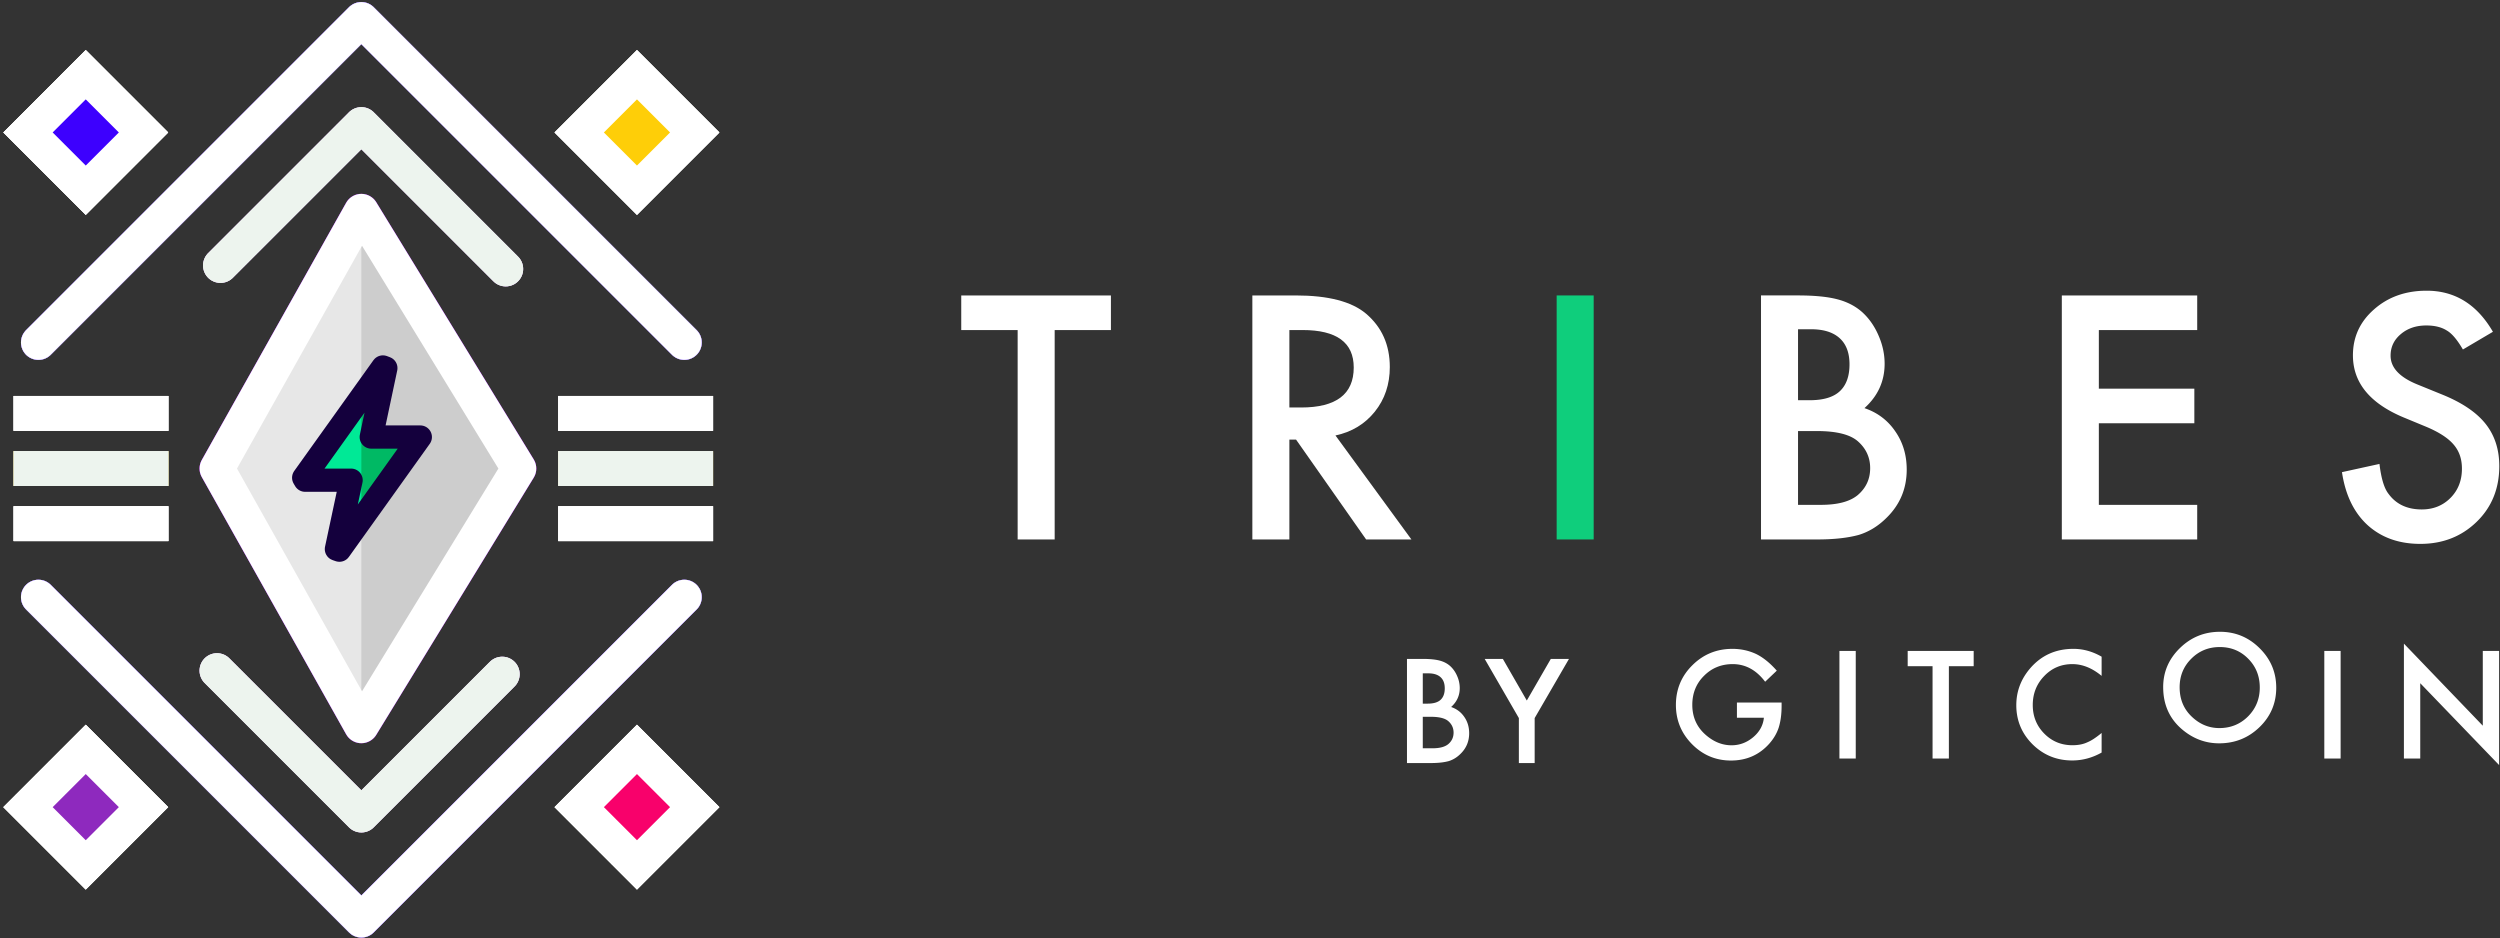 <svg width="645" height="242" fill="none" xmlns="http://www.w3.org/2000/svg"><rect width="100%" height="100%" fill="#333333" stroke="none"/><path fill-rule="evenodd" clip-rule="evenodd" d="M272.105 85.152v54.03h-9.552v-54.03H248v-8.93h38.617v8.93h-14.512zm60.554 19.982h3.033c9.048 0 13.571-3.439 13.571-10.317 0-6.443-4.4-9.666-13.202-9.666h-3.402v19.983zm11.889 7.217l19.598 26.83H352.46l-18.081-25.769h-1.72v25.769h-9.552V76.224H334.3c8.362 0 14.402 1.563 18.121 4.689 4.098 3.48 6.148 8.072 6.148 13.782 0 4.457-1.285 8.29-3.852 11.498-2.57 3.21-5.959 5.259-10.169 6.158z" fill="#fff"/><path fill-rule="evenodd" clip-rule="evenodd" d="M401.617 139.179h9.552V76.223h-9.552v62.956z" fill="#0FCE7C"/><path fill-rule="evenodd" clip-rule="evenodd" d="M463.892 130.251h5.902c4.32 0 7.489-.842 9.511-2.527 2.132-1.823 3.199-4.132 3.199-6.935 0-2.716-1.023-4.999-3.074-6.847-1.996-1.823-5.564-2.731-10.701-2.731h-4.837v19.04zm0-26.993h2.992c3.552 0 6.155-.781 7.811-2.344 1.654-1.563 2.478-3.867 2.478-6.911 0-2.963-.847-5.214-2.542-6.749-1.694-1.537-4.154-2.306-7.379-2.306h-3.36v18.31zm-9.552 35.923v-62.96h9.511c4.236 0 7.612.327 10.125.981 2.544.652 4.687 1.754 6.437 3.302 1.777 1.606 3.184 3.604 4.223 5.997 1.065 2.418 1.597 4.864 1.597 7.336 0 4.516-1.735 8.334-5.205 11.458 3.363 1.145 6.012 3.141 7.954 5.997 1.969 2.826 2.951 6.114 2.951 9.867 0 4.918-1.75 9.077-5.246 12.475-2.107 2.093-4.469 3.549-7.093 4.363-2.869.792-6.465 1.184-10.783 1.184H454.34zm112.538-54.029h-25.377v15.128h24.638v8.93h-24.638v21.042h25.377v8.93h-34.929v-62.96h34.929v8.93zm76.296.45l-7.747 4.567c-1.452-2.5-2.831-4.132-4.144-4.893-1.367-.87-3.128-1.305-5.288-1.305-2.652 0-4.85.748-6.601 2.242-1.748 1.469-2.623 3.317-2.623 5.547 0 3.072 2.295 5.547 6.887 7.42l6.314 2.569c5.14 2.067 8.897 4.589 11.275 7.562 2.378 2.979 3.568 6.629 3.568 10.949 0 5.791-1.943 10.577-5.823 14.354-3.908 3.806-8.761 5.707-14.553 5.707-5.495 0-10.033-1.616-13.612-4.851-3.527-3.236-5.725-7.79-6.6-13.657l9.674-2.121c.438 3.696 1.203 6.252 2.296 7.662 1.968 2.722 4.838 4.081 8.61 4.081 2.98 0 5.452-.995 7.42-2.978s2.951-4.501 2.951-7.543c0-1.222-.169-2.344-.512-3.365a8.521 8.521 0 00-1.599-2.813c-.722-.858-1.659-1.657-2.808-2.406-1.147-.748-2.513-1.461-4.098-2.14l-6.109-2.528c-8.664-3.643-12.997-8.97-12.997-15.984 0-4.732 1.817-8.685 5.454-11.864 3.632-3.21 8.157-4.814 13.568-4.814 7.297 0 12.997 3.536 17.097 10.602zm-195.05 95.642h11.527v.916c0 2.088-.245 3.931-.739 5.537-.481 1.487-1.295 2.876-2.439 4.172-2.591 2.897-5.887 4.348-9.888 4.348-3.9 0-7.246-1.4-10.028-4.205-2.784-2.816-4.174-6.194-4.174-10.137 0-4.027 1.413-7.443 4.246-10.246 2.831-2.818 6.276-4.225 10.338-4.225 2.18 0 4.215.443 6.109 1.323 1.807.886 3.583 2.319 5.332 4.302l-3.003 2.859c-2.288-3.032-5.078-4.549-8.367-4.549-2.951 0-5.426 1.016-7.427 3.04-1.999 1.99-3 4.48-3 7.476 0 3.093 1.113 5.638 3.343 7.639 2.086 1.861 4.343 2.787 6.777 2.787 2.073 0 3.934-.694 5.585-2.079 1.651-1.398 2.572-3.07 2.764-5.02h-6.956v-3.938zm26.446 14.452h4.213v-27.752h-4.213v27.752zm28.24-23.816v23.816h-4.211V171.88h-6.416v-3.936h17.025v3.936h-6.398zm39.407-2.454v4.951c-2.434-2.024-4.953-3.037-7.553-3.037-2.87 0-5.286 1.026-7.249 3.075-1.976 2.037-2.964 4.529-2.964 7.477 0 2.912.988 5.368 2.964 7.369 1.976 2.001 4.397 3.004 7.266 3.004 1.482 0 2.739-.242 3.776-.723.578-.237 1.18-.56 1.799-.968a21.238 21.238 0 001.961-1.473v5.06c-2.409 1.359-4.94 2.039-7.589 2.039-3.988 0-7.395-1.382-10.213-4.152-2.807-2.792-4.21-6.16-4.21-10.1 0-3.536 1.175-6.688 3.524-9.457 2.893-3.391 6.632-5.086 11.224-5.086 2.506 0 4.927.674 7.264 2.021zm20.128 7.89c0 3.065 1.036 5.585 3.11 7.563 2.06 1.975 4.438 2.963 7.138 2.963 2.925 0 5.398-1.008 7.41-3.019 2.011-2.034 3.017-4.513 3.017-7.436 0-2.955-.995-5.432-2.982-7.435-1.975-2.011-4.422-3.014-7.338-3.014-2.902 0-5.354 1.003-7.355 3.014-1.999 1.991-3 4.444-3 7.364zm-4.246-.046c0-3.905 1.438-7.26 4.317-10.065 2.867-2.802 6.315-4.205 10.338-4.205 3.978 0 7.387 1.415 10.23 4.243 2.857 2.826 4.282 6.224 4.282 10.19 0 3.992-1.433 7.375-4.299 10.157-2.88 2.792-6.356 4.187-10.43 4.187-3.602 0-6.837-1.239-9.703-3.719-3.156-2.744-4.735-6.341-4.735-10.788zm41.571 18.426h4.21v-27.752h-4.21v27.752zm20.538.001v-29.641l20.35 21.174v-19.285h4.211v29.442l-20.348-21.12v19.43h-4.213zm-253.131-2.64h2.519c1.845 0 3.197-.362 4.059-1.079.911-.777 1.367-1.762 1.367-2.958 0-1.161-.438-2.136-1.313-2.923-.852-.779-2.373-1.166-4.566-1.166h-2.066v8.126zm0-11.519h1.277c1.516 0 2.626-.333 3.333-1.003.706-.667 1.059-1.647 1.059-2.947 0-1.266-.36-2.225-1.085-2.879-.724-.657-1.773-.986-3.148-.986h-1.436v7.815zM363 196.868v-26.869h4.059c1.81 0 3.248.14 4.323.418 1.083.28 1.999.748 2.747 1.41.757.685 1.359 1.537 1.801 2.558a7.68 7.68 0 01.684 3.134c0 1.924-.742 3.553-2.224 4.887 1.436.489 2.567 1.342 3.396 2.559.84 1.206 1.259 2.611 1.259 4.212 0 2.101-.747 3.875-2.239 5.323-.899.894-1.907 1.515-3.028 1.864-1.223.336-2.757.504-4.602.504H363zm28.866-11.607L383.049 170h4.689l6.176 10.738L400.108 170h4.689l-8.854 15.261v11.608h-4.077v-11.608z" fill="#fff"/><path fill-rule="evenodd" clip-rule="evenodd" d="M37.022 208.242l-14.899 14.899-14.898-14.899 14.898-14.898 14.899 14.898z" fill="#8E29BE"/><path clip-rule="evenodd" d="M37.022 208.242l-14.899 14.899-14.898-14.899 14.898-14.898 14.899 14.898z" stroke="#fff" stroke-width="9"/><path fill-rule="evenodd" clip-rule="evenodd" d="M179.235 208.242l-14.899 14.899-14.898-14.899 14.898-14.898 14.899 14.898z" fill="#F8016B"/><path clip-rule="evenodd" d="M179.235 208.242l-14.899 14.899-14.898-14.899 14.898-14.898 14.899 14.898z" stroke="#fff" stroke-width="9"/><path fill-rule="evenodd" clip-rule="evenodd" d="M133.862 120.883L93.23 187.249l-37.247-66.366L93.23 54.516l40.632 66.367z" fill="#E7E7E7"/><path fill-rule="evenodd" clip-rule="evenodd" d="M133.862 120.883L93.23 187.249V54.517l40.632 66.366z" fill="#CDCDCD"/><path clip-rule="evenodd" d="M133.862 120.883L93.23 187.249l-37.247-66.366L93.23 54.516l40.632 66.367z" stroke="#FF006F" stroke-width="9" stroke-linecap="round" stroke-linejoin="round"/><path fill-rule="evenodd" clip-rule="evenodd" d="M86.116 141.671l3.789-17.78H78.046l-.374-.636 20.437-28.576.76.287-3.766 17.79h12.659l-20.87 29.185-.776-.27z" fill="#00E996"/><path fill-rule="evenodd" clip-rule="evenodd" d="M107.762 112.756c-4.991 6.983-9.792 14.025-14.532 20.655v-31.902c1.625-2.276 3.257-4.552 4.882-6.827.25.094.501.19.759.284-1.233 5.817-2.465 11.641-3.766 17.79h12.657z" fill="#00B964"/><path clip-rule="evenodd" d="M86.794 141.671l3.789-17.78H78.724l-.374-.636 20.437-28.576.76.287-3.766 17.79h12.659l-20.87 29.185-.776-.27z" stroke="#14003D" stroke-width="6" stroke-linecap="round" stroke-linejoin="round"/><path d="M176.551 154.066l-83.32 83.321-83.322-83.321" stroke="#fff" stroke-width="9" stroke-linecap="round" stroke-linejoin="round"/><path d="M129.572 173.931l-36.343 36.343-37.247-37.247" stroke="#8E29BE" stroke-width="9" stroke-linecap="round" stroke-linejoin="round"/><path fill-rule="evenodd" clip-rule="evenodd" d="M149.438 34.176l14.898-14.899 14.899 14.899-14.899 14.898-14.898-14.898z" fill="#FECE08"/><path clip-rule="evenodd" d="M149.438 34.176l14.898-14.899 14.899 14.899-14.899 14.898-14.898-14.898z" stroke="#fff" stroke-width="9"/><path fill-rule="evenodd" clip-rule="evenodd" d="M7.225 34.176l14.898-14.899 14.899 14.899-14.899 14.898L7.225 34.176z" fill="#3D00FE"/><path clip-rule="evenodd" d="M7.225 34.176l14.898-14.899 14.899 14.899-14.899 14.898L7.225 34.176z" stroke="#fff" stroke-width="9"/><path d="M9.91 88.353L93.23 5.03l83.321 83.322" stroke="#fff" stroke-width="9" stroke-linecap="round" stroke-linejoin="round"/><path d="M56.887 68.487L93.23 32.144l37.247 37.247" stroke="#8E29BE" stroke-width="9" stroke-linecap="round" stroke-linejoin="round"/><path d="M3.5 106.661h39.955" stroke="#fff" stroke-width="9"/><path d="M3.5 120.883h39.955" stroke="#FFCF00" stroke-width="9"/><path d="M3.5 135.104h39.955m100.566-28.443h39.955" stroke="#fff" stroke-width="9"/><path d="M144.021 120.883h39.955" stroke="#FFCF00" stroke-width="9"/><path d="M144.021 135.104h39.955" stroke="#fff" stroke-width="9"/><path fill-rule="evenodd" clip-rule="evenodd" d="M37.022 208.242l-14.899 14.899-14.898-14.899 14.898-14.898 14.899 14.898z" fill="#8E29BE"/><path clip-rule="evenodd" d="M37.022 208.242l-14.899 14.899-14.898-14.899 14.898-14.898 14.899 14.898z" stroke="#fff" stroke-width="9"/><path fill-rule="evenodd" clip-rule="evenodd" d="M179.235 208.242l-14.899 14.899-14.898-14.899 14.898-14.898 14.899 14.898z" fill="#F8016B"/><path clip-rule="evenodd" d="M179.235 208.242l-14.899 14.899-14.898-14.899 14.898-14.898 14.899 14.898z" stroke="#fff" stroke-width="9"/><path fill-rule="evenodd" clip-rule="evenodd" d="M133.862 120.883L93.23 187.249l-37.247-66.366L93.23 54.516l40.632 66.367z" fill="#E7E7E7"/><path fill-rule="evenodd" clip-rule="evenodd" d="M133.862 120.883L93.23 187.249V54.517l40.632 66.366z" fill="#CDCDCD"/><path clip-rule="evenodd" d="M133.862 120.883L93.23 187.249l-37.247-66.366L93.23 54.516l40.632 66.367z" stroke="#4700FF" stroke-width="9" stroke-linecap="round" stroke-linejoin="round"/><path fill-rule="evenodd" clip-rule="evenodd" d="M86.116 141.671l3.789-17.78H78.046l-.374-.636 20.437-28.576.76.287-3.766 17.79h12.659l-20.87 29.185-.776-.27z" fill="#00E996"/><path fill-rule="evenodd" clip-rule="evenodd" d="M107.762 112.756c-4.991 6.983-9.792 14.025-14.532 20.655v-31.902c1.625-2.276 3.257-4.552 4.882-6.827.25.094.501.19.759.284-1.233 5.817-2.465 11.641-3.766 17.79h12.657z" fill="#00B964"/><path clip-rule="evenodd" d="M86.794 141.671l3.789-17.78H78.724l-.374-.636 20.437-28.576.76.287-3.766 17.79h12.659l-20.87 29.185-.776-.27z" stroke="#14003D" stroke-width="6" stroke-linecap="round" stroke-linejoin="round"/><path d="M176.551 154.066l-83.32 83.321-83.322-83.321" stroke="#4700FF" stroke-width="9" stroke-linecap="round" stroke-linejoin="round"/><path d="M129.572 173.931l-36.343 36.343-37.247-37.247" stroke="#EDF4EE" stroke-width="9" stroke-linecap="round" stroke-linejoin="round"/><path fill-rule="evenodd" clip-rule="evenodd" d="M149.438 34.176l14.898-14.899 14.899 14.899-14.899 14.898-14.898-14.898z" fill="#FECE08"/><path clip-rule="evenodd" d="M149.438 34.176l14.898-14.899 14.899 14.899-14.899 14.898-14.898-14.898z" stroke="#fff" stroke-width="9"/><path fill-rule="evenodd" clip-rule="evenodd" d="M7.225 34.176l14.898-14.899 14.899 14.899-14.899 14.898L7.225 34.176z" fill="#3D00FE"/><path clip-rule="evenodd" d="M7.225 34.176l14.898-14.899 14.899 14.899-14.899 14.898L7.225 34.176z" stroke="#fff" stroke-width="9"/><path d="M9.91 88.353L93.23 5.03l83.321 83.322" stroke="#4700FF" stroke-width="9" stroke-linecap="round" stroke-linejoin="round"/><path d="M56.887 68.487L93.23 32.144l37.247 37.247" stroke="#EDF4EE" stroke-width="9" stroke-linecap="round" stroke-linejoin="round"/><path d="M3.5 106.661h39.955" stroke="#fff" stroke-width="9"/><path d="M3.5 120.883h39.955" stroke="#EDF4EE" stroke-width="9"/><path d="M3.5 135.104h39.955m100.566-28.443h39.955" stroke="#fff" stroke-width="9"/><path d="M144.021 120.883h39.955" stroke="#EDF4EE" stroke-width="9"/><path d="M144.021 135.104h39.955" stroke="#fff" stroke-width="9"/><path fill-rule="evenodd" clip-rule="evenodd" d="M37.022 208.242l-14.899 14.899-14.898-14.899 14.898-14.898 14.899 14.898z" fill="#8E29BE"/><path clip-rule="evenodd" d="M37.022 208.242l-14.899 14.899-14.898-14.899 14.898-14.898 14.899 14.898z" stroke="#fff" stroke-width="9"/><path fill-rule="evenodd" clip-rule="evenodd" d="M179.235 208.242l-14.899 14.899-14.898-14.899 14.898-14.898 14.899 14.898z" fill="#F8016B"/><path clip-rule="evenodd" d="M179.235 208.242l-14.899 14.899-14.898-14.899 14.898-14.898 14.899 14.898z" stroke="#fff" stroke-width="9"/><path fill-rule="evenodd" clip-rule="evenodd" d="M133.862 120.883L93.23 187.249l-37.247-66.366L93.23 54.516l40.632 66.367z" fill="#E7E7E7"/><path fill-rule="evenodd" clip-rule="evenodd" d="M133.862 120.883L93.23 187.249V54.517l40.632 66.366z" fill="#CDCDCD"/><path clip-rule="evenodd" d="M133.862 120.883L93.23 187.249l-37.247-66.366L93.23 54.516l40.632 66.367z" stroke="#fff" stroke-width="9" stroke-linecap="round" stroke-linejoin="round"/><path fill-rule="evenodd" clip-rule="evenodd" d="M86.116 141.671l3.789-17.78H78.046l-.374-.636 20.437-28.576.76.287-3.766 17.79h12.659l-20.87 29.185-.776-.27z" fill="#00E996"/><path fill-rule="evenodd" clip-rule="evenodd" d="M107.762 112.756c-4.991 6.983-9.792 14.025-14.532 20.655v-31.902c1.625-2.276 3.257-4.552 4.882-6.827.25.094.501.19.759.284-1.233 5.817-2.465 11.641-3.766 17.79h12.657z" fill="#00B964"/><path clip-rule="evenodd" d="M86.794 141.671l3.789-17.78H78.724l-.374-.636 20.437-28.576.76.287-3.766 17.79h12.659l-20.87 29.185-.776-.27z" stroke="#14003D" stroke-width="6" stroke-linecap="round" stroke-linejoin="round"/><path d="M176.551 154.066l-83.32 83.321-83.322-83.321" stroke="#fff" stroke-width="9" stroke-linecap="round" stroke-linejoin="round"/><path d="M129.572 173.931l-36.343 36.343-37.247-37.247" stroke="#EDF4EE" stroke-width="9" stroke-linecap="round" stroke-linejoin="round"/><path fill-rule="evenodd" clip-rule="evenodd" d="M149.438 34.176l14.898-14.899 14.899 14.899-14.899 14.898-14.898-14.898z" fill="#FECE08"/><path clip-rule="evenodd" d="M149.438 34.176l14.898-14.899 14.899 14.899-14.899 14.898-14.898-14.898z" stroke="#fff" stroke-width="9"/><path fill-rule="evenodd" clip-rule="evenodd" d="M7.225 34.176l14.898-14.899 14.899 14.899-14.899 14.898L7.225 34.176z" fill="#3D00FE"/><path clip-rule="evenodd" d="M7.225 34.176l14.898-14.899 14.899 14.899-14.899 14.898L7.225 34.176z" stroke="#fff" stroke-width="9"/><path d="M9.91 88.353L93.23 5.03l83.321 83.322" stroke="#fff" stroke-width="9" stroke-linecap="round" stroke-linejoin="round"/><path d="M56.887 68.487L93.23 32.144l37.247 37.247" stroke="#EDF4EE" stroke-width="9" stroke-linecap="round" stroke-linejoin="round"/><path d="M3.5 106.661h39.955" stroke="#fff" stroke-width="9"/><path d="M3.5 120.883h39.955" stroke="#EDF4EE" stroke-width="9"/><path d="M3.5 135.104h39.955m100.566-28.443h39.955" stroke="#fff" stroke-width="9"/><path d="M144.021 120.883h39.955" stroke="#EDF4EE" stroke-width="9"/><path d="M144.021 135.104h39.955" stroke="#fff" stroke-width="9"/></svg>